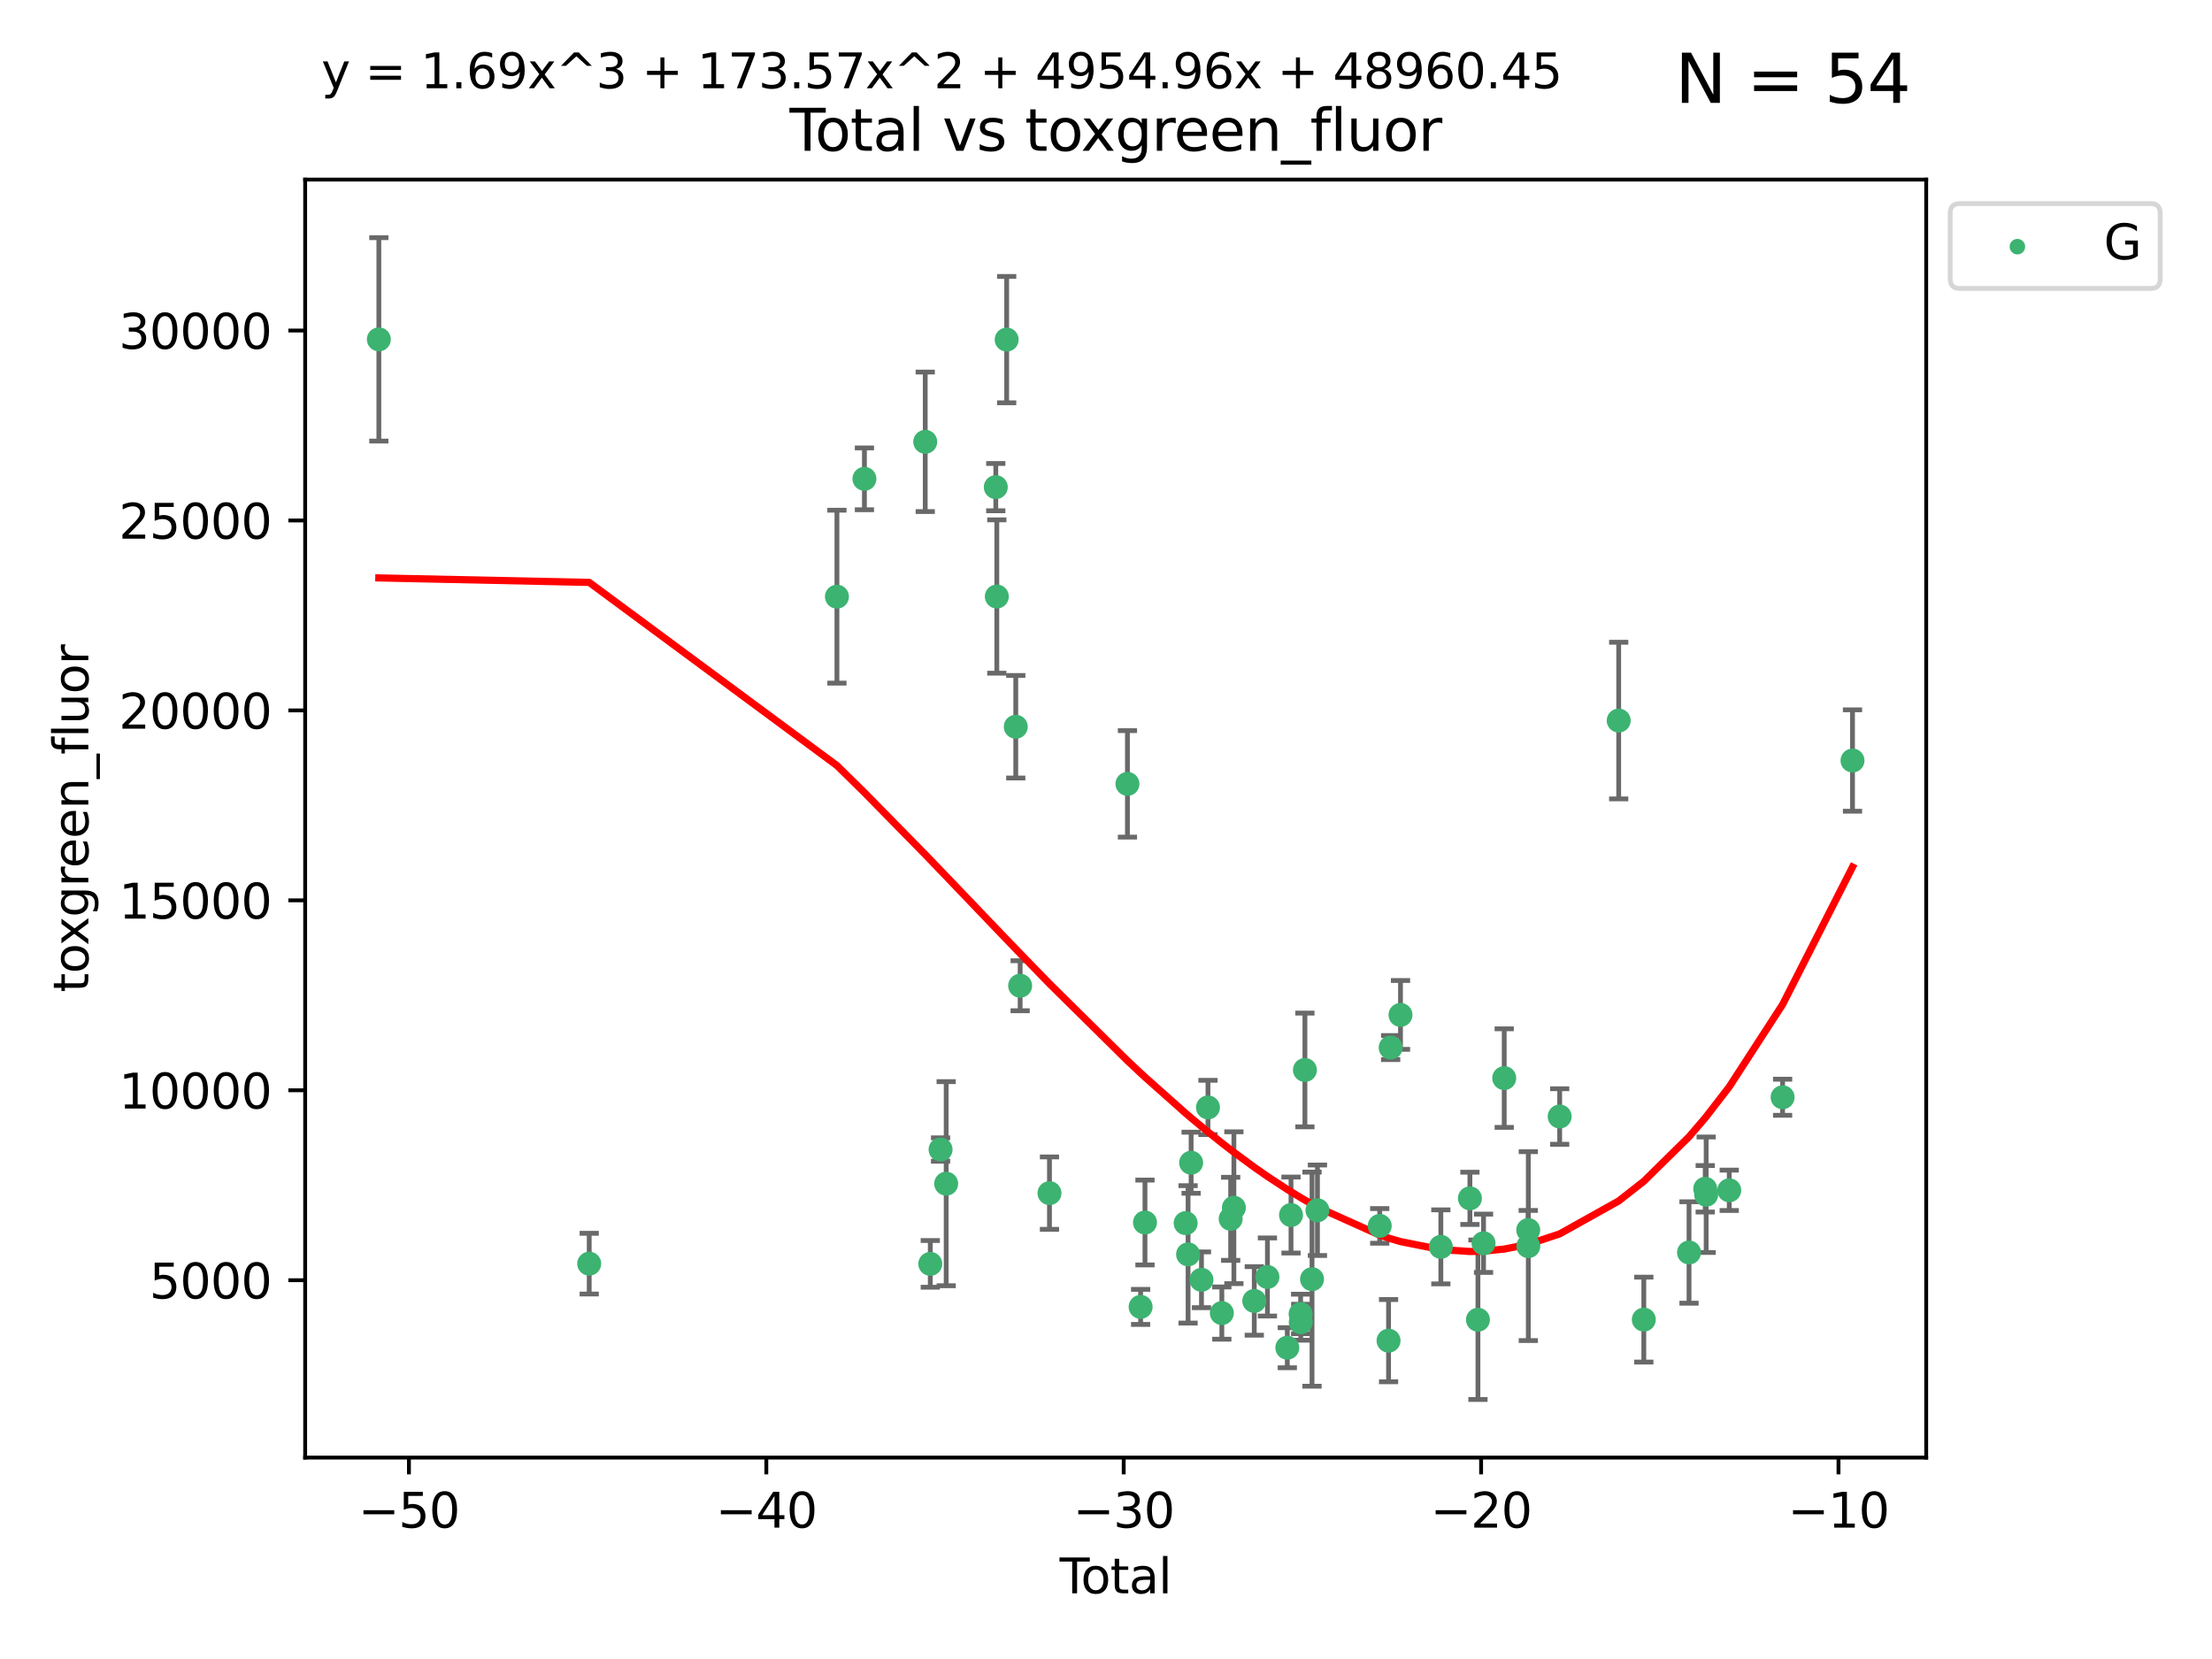 <?xml version="1.0" encoding="utf-8" standalone="no"?>
<!DOCTYPE svg PUBLIC "-//W3C//DTD SVG 1.1//EN"
  "http://www.w3.org/Graphics/SVG/1.1/DTD/svg11.dtd">
<svg xmlns:xlink="http://www.w3.org/1999/xlink" width="460.8pt" height="345.6pt" viewBox="0 0 460.8 345.6" xmlns="http://www.w3.org/2000/svg" version="1.1">
 <defs>
  <style type="text/css">*{stroke-linejoin: round; stroke-linecap: butt}</style>
 </defs>
 <g id="figure_1">
  <g id="patch_1">
   <path d="M 0 345.6 
L 460.8 345.6 
L 460.8 0 
L 0 0 
z
" style="fill: #ffffff"/>
  </g>
  <g id="axes_1">
   <g id="patch_2">
    <path d="M 63.571 303.64 
L 401.26 303.64 
L 401.26 37.411 
L 63.571 37.411 
z
" style="fill: #ffffff"/>
   </g>
   <g id="PathCollection_1">
    <defs>
     <path id="mc5af06b7d1" d="M 0 1.118 
C 0.297 1.118 0.581 1 0.791 0.791 
C 1 0.581 1.118 0.297 1.118 0 
C 1.118 -0.297 1 -0.581 0.791 -0.791 
C 0.581 -1 0.297 -1.118 0 -1.118 
C -0.297 -1.118 -0.581 -1 -0.791 -0.791 
C -1 -0.581 -1.118 -0.297 -1.118 0 
C -1.118 0.297 -1 0.581 -0.791 0.791 
C -0.581 1 -0.297 1.118 0 1.118 
z
" style="stroke: #3cb371"/>
    </defs>
    <g clip-path="url(#p783b22e481)">
     <use xlink:href="#mc5af06b7d1" x="78.921" y="70.697" style="fill: #3cb371; stroke: #3cb371"/>
     <use xlink:href="#mc5af06b7d1" x="122.745" y="263.244" style="fill: #3cb371; stroke: #3cb371"/>
     <use xlink:href="#mc5af06b7d1" x="174.347" y="124.296" style="fill: #3cb371; stroke: #3cb371"/>
     <use xlink:href="#mc5af06b7d1" x="180.076" y="99.749" style="fill: #3cb371; stroke: #3cb371"/>
     <use xlink:href="#mc5af06b7d1" x="192.744" y="92.039" style="fill: #3cb371; stroke: #3cb371"/>
     <use xlink:href="#mc5af06b7d1" x="193.795" y="263.288" style="fill: #3cb371; stroke: #3cb371"/>
     <use xlink:href="#mc5af06b7d1" x="195.937" y="239.466" style="fill: #3cb371; stroke: #3cb371"/>
     <use xlink:href="#mc5af06b7d1" x="197.107" y="246.582" style="fill: #3cb371; stroke: #3cb371"/>
     <use xlink:href="#mc5af06b7d1" x="207.44" y="101.477" style="fill: #3cb371; stroke: #3cb371"/>
     <use xlink:href="#mc5af06b7d1" x="207.655" y="124.265" style="fill: #3cb371; stroke: #3cb371"/>
     <use xlink:href="#mc5af06b7d1" x="209.708" y="70.746" style="fill: #3cb371; stroke: #3cb371"/>
     <use xlink:href="#mc5af06b7d1" x="211.603" y="151.397" style="fill: #3cb371; stroke: #3cb371"/>
     <use xlink:href="#mc5af06b7d1" x="212.514" y="205.347" style="fill: #3cb371; stroke: #3cb371"/>
     <use xlink:href="#mc5af06b7d1" x="218.625" y="248.554" style="fill: #3cb371; stroke: #3cb371"/>
     <use xlink:href="#mc5af06b7d1" x="234.867" y="163.297" style="fill: #3cb371; stroke: #3cb371"/>
     <use xlink:href="#mc5af06b7d1" x="237.612" y="272.248" style="fill: #3cb371; stroke: #3cb371"/>
     <use xlink:href="#mc5af06b7d1" x="238.521" y="254.672" style="fill: #3cb371; stroke: #3cb371"/>
     <use xlink:href="#mc5af06b7d1" x="246.995" y="254.801" style="fill: #3cb371; stroke: #3cb371"/>
     <use xlink:href="#mc5af06b7d1" x="247.498" y="261.306" style="fill: #3cb371; stroke: #3cb371"/>
     <use xlink:href="#mc5af06b7d1" x="248.132" y="242.216" style="fill: #3cb371; stroke: #3cb371"/>
     <use xlink:href="#mc5af06b7d1" x="250.289" y="266.605" style="fill: #3cb371; stroke: #3cb371"/>
     <use xlink:href="#mc5af06b7d1" x="251.643" y="230.701" style="fill: #3cb371; stroke: #3cb371"/>
     <use xlink:href="#mc5af06b7d1" x="254.53" y="273.537" style="fill: #3cb371; stroke: #3cb371"/>
     <use xlink:href="#mc5af06b7d1" x="256.372" y="253.906" style="fill: #3cb371; stroke: #3cb371"/>
     <use xlink:href="#mc5af06b7d1" x="257.041" y="251.593" style="fill: #3cb371; stroke: #3cb371"/>
     <use xlink:href="#mc5af06b7d1" x="261.288" y="271.005" style="fill: #3cb371; stroke: #3cb371"/>
     <use xlink:href="#mc5af06b7d1" x="264.028" y="266.018" style="fill: #3cb371; stroke: #3cb371"/>
     <use xlink:href="#mc5af06b7d1" x="268.172" y="280.752" style="fill: #3cb371; stroke: #3cb371"/>
     <use xlink:href="#mc5af06b7d1" x="268.941" y="253.111" style="fill: #3cb371; stroke: #3cb371"/>
     <use xlink:href="#mc5af06b7d1" x="270.942" y="273.724" style="fill: #3cb371; stroke: #3cb371"/>
     <use xlink:href="#mc5af06b7d1" x="270.973" y="275.443" style="fill: #3cb371; stroke: #3cb371"/>
     <use xlink:href="#mc5af06b7d1" x="271.837" y="222.895" style="fill: #3cb371; stroke: #3cb371"/>
     <use xlink:href="#mc5af06b7d1" x="273.319" y="266.474" style="fill: #3cb371; stroke: #3cb371"/>
     <use xlink:href="#mc5af06b7d1" x="274.449" y="252.122" style="fill: #3cb371; stroke: #3cb371"/>
     <use xlink:href="#mc5af06b7d1" x="287.421" y="255.377" style="fill: #3cb371; stroke: #3cb371"/>
     <use xlink:href="#mc5af06b7d1" x="289.262" y="279.285" style="fill: #3cb371; stroke: #3cb371"/>
     <use xlink:href="#mc5af06b7d1" x="289.699" y="218.227" style="fill: #3cb371; stroke: #3cb371"/>
     <use xlink:href="#mc5af06b7d1" x="291.75" y="211.426" style="fill: #3cb371; stroke: #3cb371"/>
     <use xlink:href="#mc5af06b7d1" x="300.153" y="259.745" style="fill: #3cb371; stroke: #3cb371"/>
     <use xlink:href="#mc5af06b7d1" x="306.209" y="249.634" style="fill: #3cb371; stroke: #3cb371"/>
     <use xlink:href="#mc5af06b7d1" x="307.883" y="274.926" style="fill: #3cb371; stroke: #3cb371"/>
     <use xlink:href="#mc5af06b7d1" x="309.049" y="258.998" style="fill: #3cb371; stroke: #3cb371"/>
     <use xlink:href="#mc5af06b7d1" x="313.358" y="224.588" style="fill: #3cb371; stroke: #3cb371"/>
     <use xlink:href="#mc5af06b7d1" x="318.359" y="256.243" style="fill: #3cb371; stroke: #3cb371"/>
     <use xlink:href="#mc5af06b7d1" x="318.374" y="259.592" style="fill: #3cb371; stroke: #3cb371"/>
     <use xlink:href="#mc5af06b7d1" x="324.91" y="232.59" style="fill: #3cb371; stroke: #3cb371"/>
     <use xlink:href="#mc5af06b7d1" x="337.204" y="150.105" style="fill: #3cb371; stroke: #3cb371"/>
     <use xlink:href="#mc5af06b7d1" x="342.437" y="274.898" style="fill: #3cb371; stroke: #3cb371"/>
     <use xlink:href="#mc5af06b7d1" x="351.854" y="260.916" style="fill: #3cb371; stroke: #3cb371"/>
     <use xlink:href="#mc5af06b7d1" x="355.23" y="247.646" style="fill: #3cb371; stroke: #3cb371"/>
     <use xlink:href="#mc5af06b7d1" x="355.424" y="248.886" style="fill: #3cb371; stroke: #3cb371"/>
     <use xlink:href="#mc5af06b7d1" x="360.232" y="247.962" style="fill: #3cb371; stroke: #3cb371"/>
     <use xlink:href="#mc5af06b7d1" x="371.349" y="228.579" style="fill: #3cb371; stroke: #3cb371"/>
     <use xlink:href="#mc5af06b7d1" x="385.911" y="158.432" style="fill: #3cb371; stroke: #3cb371"/>
    </g>
   </g>
   <g id="matplotlib.axis_1">
    <g id="xtick_1">
     <g id="line2d_1">
      <defs>
       <path id="me24d95b82b" d="M 0 0 
L 0 3.5 
" style="stroke: #000000; stroke-width: 0.8"/>
      </defs>
      <g>
       <use xlink:href="#me24d95b82b" x="85.187" y="303.64" style="stroke: #000000; stroke-width: 0.8"/>
      </g>
     </g>
     <g id="text_1">
      <!-- −50 -->
      <g transform="translate(74.634 318.238)scale(0.1 -0.1)">
       <defs>
        <path id="DejaVuSans-2212" d="M 678 2272 
L 4684 2272 
L 4684 1741 
L 678 1741 
L 678 2272 
z
" transform="scale(0.016)"/>
        <path id="DejaVuSans-35" d="M 691 4666 
L 3169 4666 
L 3169 4134 
L 1269 4134 
L 1269 2991 
Q 1406 3038 1543 3061 
Q 1681 3084 1819 3084 
Q 2600 3084 3056 2656 
Q 3513 2228 3513 1497 
Q 3513 744 3044 326 
Q 2575 -91 1722 -91 
Q 1428 -91 1123 -41 
Q 819 9 494 109 
L 494 744 
Q 775 591 1075 516 
Q 1375 441 1709 441 
Q 2250 441 2565 725 
Q 2881 1009 2881 1497 
Q 2881 1984 2565 2268 
Q 2250 2553 1709 2553 
Q 1456 2553 1204 2497 
Q 953 2441 691 2322 
L 691 4666 
z
" transform="scale(0.016)"/>
        <path id="DejaVuSans-30" d="M 2034 4250 
Q 1547 4250 1301 3770 
Q 1056 3291 1056 2328 
Q 1056 1369 1301 889 
Q 1547 409 2034 409 
Q 2525 409 2770 889 
Q 3016 1369 3016 2328 
Q 3016 3291 2770 3770 
Q 2525 4250 2034 4250 
z
M 2034 4750 
Q 2819 4750 3233 4129 
Q 3647 3509 3647 2328 
Q 3647 1150 3233 529 
Q 2819 -91 2034 -91 
Q 1250 -91 836 529 
Q 422 1150 422 2328 
Q 422 3509 836 4129 
Q 1250 4750 2034 4750 
z
" transform="scale(0.016)"/>
       </defs>
       <use xlink:href="#DejaVuSans-2212"/>
       <use xlink:href="#DejaVuSans-35" x="83.789"/>
       <use xlink:href="#DejaVuSans-30" x="147.412"/>
      </g>
     </g>
    </g>
    <g id="xtick_2">
     <g id="line2d_2">
      <g>
       <use xlink:href="#me24d95b82b" x="159.638" y="303.64" style="stroke: #000000; stroke-width: 0.8"/>
      </g>
     </g>
     <g id="text_2">
      <!-- −40 -->
      <g transform="translate(149.086 318.238)scale(0.1 -0.1)">
       <defs>
        <path id="DejaVuSans-34" d="M 2419 4116 
L 825 1625 
L 2419 1625 
L 2419 4116 
z
M 2253 4666 
L 3047 4666 
L 3047 1625 
L 3713 1625 
L 3713 1100 
L 3047 1100 
L 3047 0 
L 2419 0 
L 2419 1100 
L 313 1100 
L 313 1709 
L 2253 4666 
z
" transform="scale(0.016)"/>
       </defs>
       <use xlink:href="#DejaVuSans-2212"/>
       <use xlink:href="#DejaVuSans-34" x="83.789"/>
       <use xlink:href="#DejaVuSans-30" x="147.412"/>
      </g>
     </g>
    </g>
    <g id="xtick_3">
     <g id="line2d_3">
      <g>
       <use xlink:href="#me24d95b82b" x="234.089" y="303.64" style="stroke: #000000; stroke-width: 0.8"/>
      </g>
     </g>
     <g id="text_3">
      <!-- −30 -->
      <g transform="translate(223.537 318.238)scale(0.1 -0.1)">
       <defs>
        <path id="DejaVuSans-33" d="M 2597 2516 
Q 3050 2419 3304 2112 
Q 3559 1806 3559 1356 
Q 3559 666 3084 287 
Q 2609 -91 1734 -91 
Q 1441 -91 1130 -33 
Q 819 25 488 141 
L 488 750 
Q 750 597 1062 519 
Q 1375 441 1716 441 
Q 2309 441 2620 675 
Q 2931 909 2931 1356 
Q 2931 1769 2642 2001 
Q 2353 2234 1838 2234 
L 1294 2234 
L 1294 2753 
L 1863 2753 
Q 2328 2753 2575 2939 
Q 2822 3125 2822 3475 
Q 2822 3834 2567 4026 
Q 2313 4219 1838 4219 
Q 1578 4219 1281 4162 
Q 984 4106 628 3988 
L 628 4550 
Q 988 4650 1302 4700 
Q 1616 4750 1894 4750 
Q 2613 4750 3031 4423 
Q 3450 4097 3450 3541 
Q 3450 3153 3228 2886 
Q 3006 2619 2597 2516 
z
" transform="scale(0.016)"/>
       </defs>
       <use xlink:href="#DejaVuSans-2212"/>
       <use xlink:href="#DejaVuSans-33" x="83.789"/>
       <use xlink:href="#DejaVuSans-30" x="147.412"/>
      </g>
     </g>
    </g>
    <g id="xtick_4">
     <g id="line2d_4">
      <g>
       <use xlink:href="#me24d95b82b" x="308.541" y="303.64" style="stroke: #000000; stroke-width: 0.8"/>
      </g>
     </g>
     <g id="text_4">
      <!-- −20 -->
      <g transform="translate(297.988 318.238)scale(0.1 -0.1)">
       <defs>
        <path id="DejaVuSans-32" d="M 1228 531 
L 3431 531 
L 3431 0 
L 469 0 
L 469 531 
Q 828 903 1448 1529 
Q 2069 2156 2228 2338 
Q 2531 2678 2651 2914 
Q 2772 3150 2772 3378 
Q 2772 3750 2511 3984 
Q 2250 4219 1831 4219 
Q 1534 4219 1204 4116 
Q 875 4013 500 3803 
L 500 4441 
Q 881 4594 1212 4672 
Q 1544 4750 1819 4750 
Q 2544 4750 2975 4387 
Q 3406 4025 3406 3419 
Q 3406 3131 3298 2873 
Q 3191 2616 2906 2266 
Q 2828 2175 2409 1742 
Q 1991 1309 1228 531 
z
" transform="scale(0.016)"/>
       </defs>
       <use xlink:href="#DejaVuSans-2212"/>
       <use xlink:href="#DejaVuSans-32" x="83.789"/>
       <use xlink:href="#DejaVuSans-30" x="147.412"/>
      </g>
     </g>
    </g>
    <g id="xtick_5">
     <g id="line2d_5">
      <g>
       <use xlink:href="#me24d95b82b" x="382.992" y="303.64" style="stroke: #000000; stroke-width: 0.8"/>
      </g>
     </g>
     <g id="text_5">
      <!-- −10 -->
      <g transform="translate(372.44 318.238)scale(0.1 -0.1)">
       <defs>
        <path id="DejaVuSans-31" d="M 794 531 
L 1825 531 
L 1825 4091 
L 703 3866 
L 703 4441 
L 1819 4666 
L 2450 4666 
L 2450 531 
L 3481 531 
L 3481 0 
L 794 0 
L 794 531 
z
" transform="scale(0.016)"/>
       </defs>
       <use xlink:href="#DejaVuSans-2212"/>
       <use xlink:href="#DejaVuSans-31" x="83.789"/>
       <use xlink:href="#DejaVuSans-30" x="147.412"/>
      </g>
     </g>
    </g>
    <g id="text_6">
     <!-- Total -->
     <g transform="translate(220.739 331.917)scale(0.1 -0.1)">
      <defs>
       <path id="DejaVuSans-54" d="M -19 4666 
L 3928 4666 
L 3928 4134 
L 2272 4134 
L 2272 0 
L 1638 0 
L 1638 4134 
L -19 4134 
L -19 4666 
z
" transform="scale(0.016)"/>
       <path id="DejaVuSans-6f" d="M 1959 3097 
Q 1497 3097 1228 2736 
Q 959 2375 959 1747 
Q 959 1119 1226 758 
Q 1494 397 1959 397 
Q 2419 397 2687 759 
Q 2956 1122 2956 1747 
Q 2956 2369 2687 2733 
Q 2419 3097 1959 3097 
z
M 1959 3584 
Q 2709 3584 3137 3096 
Q 3566 2609 3566 1747 
Q 3566 888 3137 398 
Q 2709 -91 1959 -91 
Q 1206 -91 779 398 
Q 353 888 353 1747 
Q 353 2609 779 3096 
Q 1206 3584 1959 3584 
z
" transform="scale(0.016)"/>
       <path id="DejaVuSans-74" d="M 1172 4494 
L 1172 3500 
L 2356 3500 
L 2356 3053 
L 1172 3053 
L 1172 1153 
Q 1172 725 1289 603 
Q 1406 481 1766 481 
L 2356 481 
L 2356 0 
L 1766 0 
Q 1100 0 847 248 
Q 594 497 594 1153 
L 594 3053 
L 172 3053 
L 172 3500 
L 594 3500 
L 594 4494 
L 1172 4494 
z
" transform="scale(0.016)"/>
       <path id="DejaVuSans-61" d="M 2194 1759 
Q 1497 1759 1228 1600 
Q 959 1441 959 1056 
Q 959 750 1161 570 
Q 1363 391 1709 391 
Q 2188 391 2477 730 
Q 2766 1069 2766 1631 
L 2766 1759 
L 2194 1759 
z
M 3341 1997 
L 3341 0 
L 2766 0 
L 2766 531 
Q 2569 213 2275 61 
Q 1981 -91 1556 -91 
Q 1019 -91 701 211 
Q 384 513 384 1019 
Q 384 1609 779 1909 
Q 1175 2209 1959 2209 
L 2766 2209 
L 2766 2266 
Q 2766 2663 2505 2880 
Q 2244 3097 1772 3097 
Q 1472 3097 1187 3025 
Q 903 2953 641 2809 
L 641 3341 
Q 956 3463 1253 3523 
Q 1550 3584 1831 3584 
Q 2591 3584 2966 3190 
Q 3341 2797 3341 1997 
z
" transform="scale(0.016)"/>
       <path id="DejaVuSans-6c" d="M 603 4863 
L 1178 4863 
L 1178 0 
L 603 0 
L 603 4863 
z
" transform="scale(0.016)"/>
      </defs>
      <use xlink:href="#DejaVuSans-54"/>
      <use xlink:href="#DejaVuSans-6f" x="44.084"/>
      <use xlink:href="#DejaVuSans-74" x="105.266"/>
      <use xlink:href="#DejaVuSans-61" x="144.475"/>
      <use xlink:href="#DejaVuSans-6c" x="205.754"/>
     </g>
    </g>
   </g>
   <g id="matplotlib.axis_2">
    <g id="ytick_1">
     <g id="line2d_6">
      <defs>
       <path id="m59126a641e" d="M 0 0 
L -3.5 0 
" style="stroke: #000000; stroke-width: 0.8"/>
      </defs>
      <g>
       <use xlink:href="#m59126a641e" x="63.571" y="266.693" style="stroke: #000000; stroke-width: 0.8"/>
      </g>
     </g>
     <g id="text_7">
      <!-- 5000 -->
      <g transform="translate(31.121 270.492)scale(0.1 -0.1)">
       <use xlink:href="#DejaVuSans-35"/>
       <use xlink:href="#DejaVuSans-30" x="63.623"/>
       <use xlink:href="#DejaVuSans-30" x="127.246"/>
       <use xlink:href="#DejaVuSans-30" x="190.869"/>
      </g>
     </g>
    </g>
    <g id="ytick_2">
     <g id="line2d_7">
      <g>
       <use xlink:href="#m59126a641e" x="63.571" y="227.125" style="stroke: #000000; stroke-width: 0.8"/>
      </g>
     </g>
     <g id="text_8">
      <!-- 10000 -->
      <g transform="translate(24.759 230.924)scale(0.1 -0.1)">
       <use xlink:href="#DejaVuSans-31"/>
       <use xlink:href="#DejaVuSans-30" x="63.623"/>
       <use xlink:href="#DejaVuSans-30" x="127.246"/>
       <use xlink:href="#DejaVuSans-30" x="190.869"/>
       <use xlink:href="#DejaVuSans-30" x="254.492"/>
      </g>
     </g>
    </g>
    <g id="ytick_3">
     <g id="line2d_8">
      <g>
       <use xlink:href="#m59126a641e" x="63.571" y="187.557" style="stroke: #000000; stroke-width: 0.8"/>
      </g>
     </g>
     <g id="text_9">
      <!-- 15000 -->
      <g transform="translate(24.759 191.356)scale(0.1 -0.1)">
       <use xlink:href="#DejaVuSans-31"/>
       <use xlink:href="#DejaVuSans-35" x="63.623"/>
       <use xlink:href="#DejaVuSans-30" x="127.246"/>
       <use xlink:href="#DejaVuSans-30" x="190.869"/>
       <use xlink:href="#DejaVuSans-30" x="254.492"/>
      </g>
     </g>
    </g>
    <g id="ytick_4">
     <g id="line2d_9">
      <g>
       <use xlink:href="#m59126a641e" x="63.571" y="147.989" style="stroke: #000000; stroke-width: 0.8"/>
      </g>
     </g>
     <g id="text_10">
      <!-- 20000 -->
      <g transform="translate(24.759 151.788)scale(0.1 -0.1)">
       <use xlink:href="#DejaVuSans-32"/>
       <use xlink:href="#DejaVuSans-30" x="63.623"/>
       <use xlink:href="#DejaVuSans-30" x="127.246"/>
       <use xlink:href="#DejaVuSans-30" x="190.869"/>
       <use xlink:href="#DejaVuSans-30" x="254.492"/>
      </g>
     </g>
    </g>
    <g id="ytick_5">
     <g id="line2d_10">
      <g>
       <use xlink:href="#m59126a641e" x="63.571" y="108.421" style="stroke: #000000; stroke-width: 0.8"/>
      </g>
     </g>
     <g id="text_11">
      <!-- 25000 -->
      <g transform="translate(24.759 112.22)scale(0.1 -0.1)">
       <use xlink:href="#DejaVuSans-32"/>
       <use xlink:href="#DejaVuSans-35" x="63.623"/>
       <use xlink:href="#DejaVuSans-30" x="127.246"/>
       <use xlink:href="#DejaVuSans-30" x="190.869"/>
       <use xlink:href="#DejaVuSans-30" x="254.492"/>
      </g>
     </g>
    </g>
    <g id="ytick_6">
     <g id="line2d_11">
      <g>
       <use xlink:href="#m59126a641e" x="63.571" y="68.853" style="stroke: #000000; stroke-width: 0.8"/>
      </g>
     </g>
     <g id="text_12">
      <!-- 30000 -->
      <g transform="translate(24.759 72.652)scale(0.1 -0.1)">
       <use xlink:href="#DejaVuSans-33"/>
       <use xlink:href="#DejaVuSans-30" x="63.623"/>
       <use xlink:href="#DejaVuSans-30" x="127.246"/>
       <use xlink:href="#DejaVuSans-30" x="190.869"/>
       <use xlink:href="#DejaVuSans-30" x="254.492"/>
      </g>
     </g>
    </g>
    <g id="text_13">
     <!-- toxgreen_fluor -->
     <g transform="translate(18.401 206.72)rotate(-90)scale(0.1 -0.1)">
      <defs>
       <path id="DejaVuSans-78" d="M 3513 3500 
L 2247 1797 
L 3578 0 
L 2900 0 
L 1881 1375 
L 863 0 
L 184 0 
L 1544 1831 
L 300 3500 
L 978 3500 
L 1906 2253 
L 2834 3500 
L 3513 3500 
z
" transform="scale(0.016)"/>
       <path id="DejaVuSans-67" d="M 2906 1791 
Q 2906 2416 2648 2759 
Q 2391 3103 1925 3103 
Q 1463 3103 1205 2759 
Q 947 2416 947 1791 
Q 947 1169 1205 825 
Q 1463 481 1925 481 
Q 2391 481 2648 825 
Q 2906 1169 2906 1791 
z
M 3481 434 
Q 3481 -459 3084 -895 
Q 2688 -1331 1869 -1331 
Q 1566 -1331 1297 -1286 
Q 1028 -1241 775 -1147 
L 775 -588 
Q 1028 -725 1275 -790 
Q 1522 -856 1778 -856 
Q 2344 -856 2625 -561 
Q 2906 -266 2906 331 
L 2906 616 
Q 2728 306 2450 153 
Q 2172 0 1784 0 
Q 1141 0 747 490 
Q 353 981 353 1791 
Q 353 2603 747 3093 
Q 1141 3584 1784 3584 
Q 2172 3584 2450 3431 
Q 2728 3278 2906 2969 
L 2906 3500 
L 3481 3500 
L 3481 434 
z
" transform="scale(0.016)"/>
       <path id="DejaVuSans-72" d="M 2631 2963 
Q 2534 3019 2420 3045 
Q 2306 3072 2169 3072 
Q 1681 3072 1420 2755 
Q 1159 2438 1159 1844 
L 1159 0 
L 581 0 
L 581 3500 
L 1159 3500 
L 1159 2956 
Q 1341 3275 1631 3429 
Q 1922 3584 2338 3584 
Q 2397 3584 2469 3576 
Q 2541 3569 2628 3553 
L 2631 2963 
z
" transform="scale(0.016)"/>
       <path id="DejaVuSans-65" d="M 3597 1894 
L 3597 1613 
L 953 1613 
Q 991 1019 1311 708 
Q 1631 397 2203 397 
Q 2534 397 2845 478 
Q 3156 559 3463 722 
L 3463 178 
Q 3153 47 2828 -22 
Q 2503 -91 2169 -91 
Q 1331 -91 842 396 
Q 353 884 353 1716 
Q 353 2575 817 3079 
Q 1281 3584 2069 3584 
Q 2775 3584 3186 3129 
Q 3597 2675 3597 1894 
z
M 3022 2063 
Q 3016 2534 2758 2815 
Q 2500 3097 2075 3097 
Q 1594 3097 1305 2825 
Q 1016 2553 972 2059 
L 3022 2063 
z
" transform="scale(0.016)"/>
       <path id="DejaVuSans-6e" d="M 3513 2113 
L 3513 0 
L 2938 0 
L 2938 2094 
Q 2938 2591 2744 2837 
Q 2550 3084 2163 3084 
Q 1697 3084 1428 2787 
Q 1159 2491 1159 1978 
L 1159 0 
L 581 0 
L 581 3500 
L 1159 3500 
L 1159 2956 
Q 1366 3272 1645 3428 
Q 1925 3584 2291 3584 
Q 2894 3584 3203 3211 
Q 3513 2838 3513 2113 
z
" transform="scale(0.016)"/>
       <path id="DejaVuSans-5f" d="M 3263 -1063 
L 3263 -1509 
L -63 -1509 
L -63 -1063 
L 3263 -1063 
z
" transform="scale(0.016)"/>
       <path id="DejaVuSans-66" d="M 2375 4863 
L 2375 4384 
L 1825 4384 
Q 1516 4384 1395 4259 
Q 1275 4134 1275 3809 
L 1275 3500 
L 2222 3500 
L 2222 3053 
L 1275 3053 
L 1275 0 
L 697 0 
L 697 3053 
L 147 3053 
L 147 3500 
L 697 3500 
L 697 3744 
Q 697 4328 969 4595 
Q 1241 4863 1831 4863 
L 2375 4863 
z
" transform="scale(0.016)"/>
       <path id="DejaVuSans-75" d="M 544 1381 
L 544 3500 
L 1119 3500 
L 1119 1403 
Q 1119 906 1312 657 
Q 1506 409 1894 409 
Q 2359 409 2629 706 
Q 2900 1003 2900 1516 
L 2900 3500 
L 3475 3500 
L 3475 0 
L 2900 0 
L 2900 538 
Q 2691 219 2414 64 
Q 2138 -91 1772 -91 
Q 1169 -91 856 284 
Q 544 659 544 1381 
z
M 1991 3584 
L 1991 3584 
z
" transform="scale(0.016)"/>
      </defs>
      <use xlink:href="#DejaVuSans-74"/>
      <use xlink:href="#DejaVuSans-6f" x="39.209"/>
      <use xlink:href="#DejaVuSans-78" x="97.266"/>
      <use xlink:href="#DejaVuSans-67" x="156.445"/>
      <use xlink:href="#DejaVuSans-72" x="219.922"/>
      <use xlink:href="#DejaVuSans-65" x="258.785"/>
      <use xlink:href="#DejaVuSans-65" x="320.309"/>
      <use xlink:href="#DejaVuSans-6e" x="381.832"/>
      <use xlink:href="#DejaVuSans-5f" x="445.211"/>
      <use xlink:href="#DejaVuSans-66" x="495.211"/>
      <use xlink:href="#DejaVuSans-6c" x="530.416"/>
      <use xlink:href="#DejaVuSans-75" x="558.199"/>
      <use xlink:href="#DejaVuSans-6f" x="621.578"/>
      <use xlink:href="#DejaVuSans-72" x="682.76"/>
     </g>
    </g>
   </g>
   <g id="LineCollection_1">
    <path d="M 78.921 91.882 
L 78.921 49.513 
" clip-path="url(#p783b22e481)" style="fill: none; stroke: #696969"/>
    <path d="M 122.745 269.569 
L 122.745 256.919 
" clip-path="url(#p783b22e481)" style="fill: none; stroke: #696969"/>
    <path d="M 174.347 142.309 
L 174.347 106.282 
" clip-path="url(#p783b22e481)" style="fill: none; stroke: #696969"/>
    <path d="M 180.076 106.185 
L 180.076 93.313 
" clip-path="url(#p783b22e481)" style="fill: none; stroke: #696969"/>
    <path d="M 192.744 106.568 
L 192.744 77.509 
" clip-path="url(#p783b22e481)" style="fill: none; stroke: #696969"/>
    <path d="M 193.795 268.154 
L 193.795 258.423 
" clip-path="url(#p783b22e481)" style="fill: none; stroke: #696969"/>
    <path d="M 195.937 241.903 
L 195.937 237.028 
" clip-path="url(#p783b22e481)" style="fill: none; stroke: #696969"/>
    <path d="M 197.107 267.841 
L 197.107 225.323 
" clip-path="url(#p783b22e481)" style="fill: none; stroke: #696969"/>
    <path d="M 207.44 106.404 
L 207.44 96.549 
" clip-path="url(#p783b22e481)" style="fill: none; stroke: #696969"/>
    <path d="M 207.655 140.234 
L 207.655 108.295 
" clip-path="url(#p783b22e481)" style="fill: none; stroke: #696969"/>
    <path d="M 209.708 83.907 
L 209.708 57.586 
" clip-path="url(#p783b22e481)" style="fill: none; stroke: #696969"/>
    <path d="M 211.603 162.075 
L 211.603 140.718 
" clip-path="url(#p783b22e481)" style="fill: none; stroke: #696969"/>
    <path d="M 212.514 210.557 
L 212.514 200.138 
" clip-path="url(#p783b22e481)" style="fill: none; stroke: #696969"/>
    <path d="M 218.625 256.094 
L 218.625 241.014 
" clip-path="url(#p783b22e481)" style="fill: none; stroke: #696969"/>
    <path d="M 234.867 174.387 
L 234.867 152.207 
" clip-path="url(#p783b22e481)" style="fill: none; stroke: #696969"/>
    <path d="M 237.612 275.902 
L 237.612 268.594 
" clip-path="url(#p783b22e481)" style="fill: none; stroke: #696969"/>
    <path d="M 238.521 263.511 
L 238.521 245.832 
" clip-path="url(#p783b22e481)" style="fill: none; stroke: #696969"/>
    <path d="M 246.995 255.473 
L 246.995 254.128 
" clip-path="url(#p783b22e481)" style="fill: none; stroke: #696969"/>
    <path d="M 247.498 275.619 
L 247.498 246.993 
" clip-path="url(#p783b22e481)" style="fill: none; stroke: #696969"/>
    <path d="M 248.132 248.578 
L 248.132 235.854 
" clip-path="url(#p783b22e481)" style="fill: none; stroke: #696969"/>
    <path d="M 250.289 272.414 
L 250.289 260.795 
" clip-path="url(#p783b22e481)" style="fill: none; stroke: #696969"/>
    <path d="M 251.643 236.35 
L 251.643 225.052 
" clip-path="url(#p783b22e481)" style="fill: none; stroke: #696969"/>
    <path d="M 254.53 278.977 
L 254.53 268.098 
" clip-path="url(#p783b22e481)" style="fill: none; stroke: #696969"/>
    <path d="M 256.372 262.559 
L 256.372 245.252 
" clip-path="url(#p783b22e481)" style="fill: none; stroke: #696969"/>
    <path d="M 257.041 267.408 
L 257.041 235.778 
" clip-path="url(#p783b22e481)" style="fill: none; stroke: #696969"/>
    <path d="M 261.288 278.145 
L 261.288 263.865 
" clip-path="url(#p783b22e481)" style="fill: none; stroke: #696969"/>
    <path d="M 264.028 274.149 
L 264.028 257.888 
" clip-path="url(#p783b22e481)" style="fill: none; stroke: #696969"/>
    <path d="M 268.172 284.926 
L 268.172 276.579 
" clip-path="url(#p783b22e481)" style="fill: none; stroke: #696969"/>
    <path d="M 268.941 261.024 
L 268.941 245.199 
" clip-path="url(#p783b22e481)" style="fill: none; stroke: #696969"/>
    <path d="M 270.942 277.841 
L 270.942 269.608 
" clip-path="url(#p783b22e481)" style="fill: none; stroke: #696969"/>
    <path d="M 270.973 279.191 
L 270.973 271.695 
" clip-path="url(#p783b22e481)" style="fill: none; stroke: #696969"/>
    <path d="M 271.837 234.745 
L 271.837 211.045 
" clip-path="url(#p783b22e481)" style="fill: none; stroke: #696969"/>
    <path d="M 273.319 288.774 
L 273.319 244.174 
" clip-path="url(#p783b22e481)" style="fill: none; stroke: #696969"/>
    <path d="M 274.449 261.548 
L 274.449 242.697 
" clip-path="url(#p783b22e481)" style="fill: none; stroke: #696969"/>
    <path d="M 287.421 258.984 
L 287.421 251.77 
" clip-path="url(#p783b22e481)" style="fill: none; stroke: #696969"/>
    <path d="M 289.262 287.854 
L 289.262 270.717 
" clip-path="url(#p783b22e481)" style="fill: none; stroke: #696969"/>
    <path d="M 289.699 220.73 
L 289.699 215.723 
" clip-path="url(#p783b22e481)" style="fill: none; stroke: #696969"/>
    <path d="M 291.75 218.596 
L 291.75 204.256 
" clip-path="url(#p783b22e481)" style="fill: none; stroke: #696969"/>
    <path d="M 300.153 267.457 
L 300.153 252.032 
" clip-path="url(#p783b22e481)" style="fill: none; stroke: #696969"/>
    <path d="M 306.209 255.075 
L 306.209 244.193 
" clip-path="url(#p783b22e481)" style="fill: none; stroke: #696969"/>
    <path d="M 307.883 291.539 
L 307.883 258.313 
" clip-path="url(#p783b22e481)" style="fill: none; stroke: #696969"/>
    <path d="M 309.049 265.074 
L 309.049 252.922 
" clip-path="url(#p783b22e481)" style="fill: none; stroke: #696969"/>
    <path d="M 313.358 234.857 
L 313.358 214.32 
" clip-path="url(#p783b22e481)" style="fill: none; stroke: #696969"/>
    <path d="M 318.359 260.333 
L 318.359 252.153 
" clip-path="url(#p783b22e481)" style="fill: none; stroke: #696969"/>
    <path d="M 318.374 279.266 
L 318.374 239.918 
" clip-path="url(#p783b22e481)" style="fill: none; stroke: #696969"/>
    <path d="M 324.91 238.376 
L 324.91 226.803 
" clip-path="url(#p783b22e481)" style="fill: none; stroke: #696969"/>
    <path d="M 337.204 166.419 
L 337.204 133.792 
" clip-path="url(#p783b22e481)" style="fill: none; stroke: #696969"/>
    <path d="M 342.437 283.742 
L 342.437 266.054 
" clip-path="url(#p783b22e481)" style="fill: none; stroke: #696969"/>
    <path d="M 351.854 271.48 
L 351.854 250.353 
" clip-path="url(#p783b22e481)" style="fill: none; stroke: #696969"/>
    <path d="M 355.23 252.489 
L 355.23 242.802 
" clip-path="url(#p783b22e481)" style="fill: none; stroke: #696969"/>
    <path d="M 355.424 260.915 
L 355.424 236.858 
" clip-path="url(#p783b22e481)" style="fill: none; stroke: #696969"/>
    <path d="M 360.232 252.169 
L 360.232 243.756 
" clip-path="url(#p783b22e481)" style="fill: none; stroke: #696969"/>
    <path d="M 371.349 232.339 
L 371.349 224.819 
" clip-path="url(#p783b22e481)" style="fill: none; stroke: #696969"/>
    <path d="M 385.911 168.993 
L 385.911 147.871 
" clip-path="url(#p783b22e481)" style="fill: none; stroke: #696969"/>
   </g>
   <g id="line2d_12">
    <defs>
     <path id="m276444124b" d="M 2 0 
L -2 -0 
" style="stroke: #696969"/>
    </defs>
    <g clip-path="url(#p783b22e481)">
     <use xlink:href="#m276444124b" x="78.921" y="91.882" style="fill: #696969; stroke: #696969"/>
     <use xlink:href="#m276444124b" x="122.745" y="269.569" style="fill: #696969; stroke: #696969"/>
     <use xlink:href="#m276444124b" x="174.347" y="142.309" style="fill: #696969; stroke: #696969"/>
     <use xlink:href="#m276444124b" x="180.076" y="106.185" style="fill: #696969; stroke: #696969"/>
     <use xlink:href="#m276444124b" x="192.744" y="106.568" style="fill: #696969; stroke: #696969"/>
     <use xlink:href="#m276444124b" x="193.795" y="268.154" style="fill: #696969; stroke: #696969"/>
     <use xlink:href="#m276444124b" x="195.937" y="241.903" style="fill: #696969; stroke: #696969"/>
     <use xlink:href="#m276444124b" x="197.107" y="267.841" style="fill: #696969; stroke: #696969"/>
     <use xlink:href="#m276444124b" x="207.44" y="106.404" style="fill: #696969; stroke: #696969"/>
     <use xlink:href="#m276444124b" x="207.655" y="140.234" style="fill: #696969; stroke: #696969"/>
     <use xlink:href="#m276444124b" x="209.708" y="83.907" style="fill: #696969; stroke: #696969"/>
     <use xlink:href="#m276444124b" x="211.603" y="162.075" style="fill: #696969; stroke: #696969"/>
     <use xlink:href="#m276444124b" x="212.514" y="210.557" style="fill: #696969; stroke: #696969"/>
     <use xlink:href="#m276444124b" x="218.625" y="256.094" style="fill: #696969; stroke: #696969"/>
     <use xlink:href="#m276444124b" x="234.867" y="174.387" style="fill: #696969; stroke: #696969"/>
     <use xlink:href="#m276444124b" x="237.612" y="275.902" style="fill: #696969; stroke: #696969"/>
     <use xlink:href="#m276444124b" x="238.521" y="263.511" style="fill: #696969; stroke: #696969"/>
     <use xlink:href="#m276444124b" x="246.995" y="255.473" style="fill: #696969; stroke: #696969"/>
     <use xlink:href="#m276444124b" x="247.498" y="275.619" style="fill: #696969; stroke: #696969"/>
     <use xlink:href="#m276444124b" x="248.132" y="248.578" style="fill: #696969; stroke: #696969"/>
     <use xlink:href="#m276444124b" x="250.289" y="272.414" style="fill: #696969; stroke: #696969"/>
     <use xlink:href="#m276444124b" x="251.643" y="236.35" style="fill: #696969; stroke: #696969"/>
     <use xlink:href="#m276444124b" x="254.53" y="278.977" style="fill: #696969; stroke: #696969"/>
     <use xlink:href="#m276444124b" x="256.372" y="262.559" style="fill: #696969; stroke: #696969"/>
     <use xlink:href="#m276444124b" x="257.041" y="267.408" style="fill: #696969; stroke: #696969"/>
     <use xlink:href="#m276444124b" x="261.288" y="278.145" style="fill: #696969; stroke: #696969"/>
     <use xlink:href="#m276444124b" x="264.028" y="274.149" style="fill: #696969; stroke: #696969"/>
     <use xlink:href="#m276444124b" x="268.172" y="284.926" style="fill: #696969; stroke: #696969"/>
     <use xlink:href="#m276444124b" x="268.941" y="261.024" style="fill: #696969; stroke: #696969"/>
     <use xlink:href="#m276444124b" x="270.942" y="277.841" style="fill: #696969; stroke: #696969"/>
     <use xlink:href="#m276444124b" x="270.973" y="279.191" style="fill: #696969; stroke: #696969"/>
     <use xlink:href="#m276444124b" x="271.837" y="234.745" style="fill: #696969; stroke: #696969"/>
     <use xlink:href="#m276444124b" x="273.319" y="288.774" style="fill: #696969; stroke: #696969"/>
     <use xlink:href="#m276444124b" x="274.449" y="261.548" style="fill: #696969; stroke: #696969"/>
     <use xlink:href="#m276444124b" x="287.421" y="258.984" style="fill: #696969; stroke: #696969"/>
     <use xlink:href="#m276444124b" x="289.262" y="287.854" style="fill: #696969; stroke: #696969"/>
     <use xlink:href="#m276444124b" x="289.699" y="220.73" style="fill: #696969; stroke: #696969"/>
     <use xlink:href="#m276444124b" x="291.75" y="218.596" style="fill: #696969; stroke: #696969"/>
     <use xlink:href="#m276444124b" x="300.153" y="267.457" style="fill: #696969; stroke: #696969"/>
     <use xlink:href="#m276444124b" x="306.209" y="255.075" style="fill: #696969; stroke: #696969"/>
     <use xlink:href="#m276444124b" x="307.883" y="291.539" style="fill: #696969; stroke: #696969"/>
     <use xlink:href="#m276444124b" x="309.049" y="265.074" style="fill: #696969; stroke: #696969"/>
     <use xlink:href="#m276444124b" x="313.358" y="234.857" style="fill: #696969; stroke: #696969"/>
     <use xlink:href="#m276444124b" x="318.359" y="260.333" style="fill: #696969; stroke: #696969"/>
     <use xlink:href="#m276444124b" x="318.374" y="279.266" style="fill: #696969; stroke: #696969"/>
     <use xlink:href="#m276444124b" x="324.91" y="238.376" style="fill: #696969; stroke: #696969"/>
     <use xlink:href="#m276444124b" x="337.204" y="166.419" style="fill: #696969; stroke: #696969"/>
     <use xlink:href="#m276444124b" x="342.437" y="283.742" style="fill: #696969; stroke: #696969"/>
     <use xlink:href="#m276444124b" x="351.854" y="271.48" style="fill: #696969; stroke: #696969"/>
     <use xlink:href="#m276444124b" x="355.23" y="252.489" style="fill: #696969; stroke: #696969"/>
     <use xlink:href="#m276444124b" x="355.424" y="260.915" style="fill: #696969; stroke: #696969"/>
     <use xlink:href="#m276444124b" x="360.232" y="252.169" style="fill: #696969; stroke: #696969"/>
     <use xlink:href="#m276444124b" x="371.349" y="232.339" style="fill: #696969; stroke: #696969"/>
     <use xlink:href="#m276444124b" x="385.911" y="168.993" style="fill: #696969; stroke: #696969"/>
    </g>
   </g>
   <g id="line2d_13">
    <g clip-path="url(#p783b22e481)">
     <use xlink:href="#m276444124b" x="78.921" y="49.513" style="fill: #696969; stroke: #696969"/>
     <use xlink:href="#m276444124b" x="122.745" y="256.919" style="fill: #696969; stroke: #696969"/>
     <use xlink:href="#m276444124b" x="174.347" y="106.282" style="fill: #696969; stroke: #696969"/>
     <use xlink:href="#m276444124b" x="180.076" y="93.313" style="fill: #696969; stroke: #696969"/>
     <use xlink:href="#m276444124b" x="192.744" y="77.509" style="fill: #696969; stroke: #696969"/>
     <use xlink:href="#m276444124b" x="193.795" y="258.423" style="fill: #696969; stroke: #696969"/>
     <use xlink:href="#m276444124b" x="195.937" y="237.028" style="fill: #696969; stroke: #696969"/>
     <use xlink:href="#m276444124b" x="197.107" y="225.323" style="fill: #696969; stroke: #696969"/>
     <use xlink:href="#m276444124b" x="207.44" y="96.549" style="fill: #696969; stroke: #696969"/>
     <use xlink:href="#m276444124b" x="207.655" y="108.295" style="fill: #696969; stroke: #696969"/>
     <use xlink:href="#m276444124b" x="209.708" y="57.586" style="fill: #696969; stroke: #696969"/>
     <use xlink:href="#m276444124b" x="211.603" y="140.718" style="fill: #696969; stroke: #696969"/>
     <use xlink:href="#m276444124b" x="212.514" y="200.138" style="fill: #696969; stroke: #696969"/>
     <use xlink:href="#m276444124b" x="218.625" y="241.014" style="fill: #696969; stroke: #696969"/>
     <use xlink:href="#m276444124b" x="234.867" y="152.207" style="fill: #696969; stroke: #696969"/>
     <use xlink:href="#m276444124b" x="237.612" y="268.594" style="fill: #696969; stroke: #696969"/>
     <use xlink:href="#m276444124b" x="238.521" y="245.832" style="fill: #696969; stroke: #696969"/>
     <use xlink:href="#m276444124b" x="246.995" y="254.128" style="fill: #696969; stroke: #696969"/>
     <use xlink:href="#m276444124b" x="247.498" y="246.993" style="fill: #696969; stroke: #696969"/>
     <use xlink:href="#m276444124b" x="248.132" y="235.854" style="fill: #696969; stroke: #696969"/>
     <use xlink:href="#m276444124b" x="250.289" y="260.795" style="fill: #696969; stroke: #696969"/>
     <use xlink:href="#m276444124b" x="251.643" y="225.052" style="fill: #696969; stroke: #696969"/>
     <use xlink:href="#m276444124b" x="254.53" y="268.098" style="fill: #696969; stroke: #696969"/>
     <use xlink:href="#m276444124b" x="256.372" y="245.252" style="fill: #696969; stroke: #696969"/>
     <use xlink:href="#m276444124b" x="257.041" y="235.778" style="fill: #696969; stroke: #696969"/>
     <use xlink:href="#m276444124b" x="261.288" y="263.865" style="fill: #696969; stroke: #696969"/>
     <use xlink:href="#m276444124b" x="264.028" y="257.888" style="fill: #696969; stroke: #696969"/>
     <use xlink:href="#m276444124b" x="268.172" y="276.579" style="fill: #696969; stroke: #696969"/>
     <use xlink:href="#m276444124b" x="268.941" y="245.199" style="fill: #696969; stroke: #696969"/>
     <use xlink:href="#m276444124b" x="270.942" y="269.608" style="fill: #696969; stroke: #696969"/>
     <use xlink:href="#m276444124b" x="270.973" y="271.695" style="fill: #696969; stroke: #696969"/>
     <use xlink:href="#m276444124b" x="271.837" y="211.045" style="fill: #696969; stroke: #696969"/>
     <use xlink:href="#m276444124b" x="273.319" y="244.174" style="fill: #696969; stroke: #696969"/>
     <use xlink:href="#m276444124b" x="274.449" y="242.697" style="fill: #696969; stroke: #696969"/>
     <use xlink:href="#m276444124b" x="287.421" y="251.77" style="fill: #696969; stroke: #696969"/>
     <use xlink:href="#m276444124b" x="289.262" y="270.717" style="fill: #696969; stroke: #696969"/>
     <use xlink:href="#m276444124b" x="289.699" y="215.723" style="fill: #696969; stroke: #696969"/>
     <use xlink:href="#m276444124b" x="291.75" y="204.256" style="fill: #696969; stroke: #696969"/>
     <use xlink:href="#m276444124b" x="300.153" y="252.032" style="fill: #696969; stroke: #696969"/>
     <use xlink:href="#m276444124b" x="306.209" y="244.193" style="fill: #696969; stroke: #696969"/>
     <use xlink:href="#m276444124b" x="307.883" y="258.313" style="fill: #696969; stroke: #696969"/>
     <use xlink:href="#m276444124b" x="309.049" y="252.922" style="fill: #696969; stroke: #696969"/>
     <use xlink:href="#m276444124b" x="313.358" y="214.32" style="fill: #696969; stroke: #696969"/>
     <use xlink:href="#m276444124b" x="318.359" y="252.153" style="fill: #696969; stroke: #696969"/>
     <use xlink:href="#m276444124b" x="318.374" y="239.918" style="fill: #696969; stroke: #696969"/>
     <use xlink:href="#m276444124b" x="324.91" y="226.803" style="fill: #696969; stroke: #696969"/>
     <use xlink:href="#m276444124b" x="337.204" y="133.792" style="fill: #696969; stroke: #696969"/>
     <use xlink:href="#m276444124b" x="342.437" y="266.054" style="fill: #696969; stroke: #696969"/>
     <use xlink:href="#m276444124b" x="351.854" y="250.353" style="fill: #696969; stroke: #696969"/>
     <use xlink:href="#m276444124b" x="355.23" y="242.802" style="fill: #696969; stroke: #696969"/>
     <use xlink:href="#m276444124b" x="355.424" y="236.858" style="fill: #696969; stroke: #696969"/>
     <use xlink:href="#m276444124b" x="360.232" y="243.756" style="fill: #696969; stroke: #696969"/>
     <use xlink:href="#m276444124b" x="371.349" y="224.819" style="fill: #696969; stroke: #696969"/>
     <use xlink:href="#m276444124b" x="385.911" y="147.871" style="fill: #696969; stroke: #696969"/>
    </g>
   </g>
   <g id="line2d_14">
    <path d="M 78.921 120.392 
L 122.745 121.325 
L 174.347 159.475 
L 180.076 165.105 
L 192.744 178.013 
L 193.795 179.103 
L 195.937 181.331 
L 197.107 182.551 
L 207.44 193.351 
L 207.655 193.575 
L 209.708 195.715 
L 211.603 197.686 
L 212.514 198.631 
L 218.625 204.923 
L 234.867 220.965 
L 237.612 223.536 
L 238.521 224.375 
L 246.995 231.912 
L 247.498 232.341 
L 248.132 232.878 
L 250.289 234.68 
L 251.643 235.79 
L 254.53 238.097 
L 256.372 239.525 
L 257.041 240.035 
L 261.288 243.159 
L 264.028 245.067 
L 268.172 247.78 
L 268.941 248.26 
L 270.942 249.473 
L 270.973 249.492 
L 271.837 249.999 
L 273.319 250.845 
L 274.449 251.47 
L 287.421 257.297 
L 289.262 257.909 
L 289.699 258.046 
L 291.75 258.645 
L 300.153 260.321 
L 306.209 260.706 
L 307.883 260.684 
L 309.049 260.635 
L 313.358 260.206 
L 318.359 259.206 
L 318.374 259.203 
L 324.91 257.042 
L 337.204 250.182 
L 342.437 246.083 
L 351.854 236.812 
L 355.23 232.871 
L 355.424 232.634 
L 360.232 226.408 
L 371.349 209.26 
L 385.911 180.622 
" clip-path="url(#p783b22e481)" style="fill: none; stroke: #ff0000; stroke-width: 1.5; stroke-linecap: square"/>
   </g>
   <g id="line2d_15">
    <defs>
     <path id="m3e9ccd2d35" d="M 0 2 
C 0.53 2 1.039 1.789 1.414 1.414 
C 1.789 1.039 2 0.53 2 0 
C 2 -0.53 1.789 -1.039 1.414 -1.414 
C 1.039 -1.789 0.53 -2 0 -2 
C -0.53 -2 -1.039 -1.789 -1.414 -1.414 
C -1.789 -1.039 -2 -0.53 -2 0 
C -2 0.53 -1.789 1.039 -1.414 1.414 
C -1.039 1.789 -0.53 2 0 2 
z
" style="stroke: #3cb371"/>
    </defs>
    <g clip-path="url(#p783b22e481)">
     <use xlink:href="#m3e9ccd2d35" x="78.921" y="70.697" style="fill: #3cb371; stroke: #3cb371"/>
     <use xlink:href="#m3e9ccd2d35" x="122.745" y="263.244" style="fill: #3cb371; stroke: #3cb371"/>
     <use xlink:href="#m3e9ccd2d35" x="174.347" y="124.296" style="fill: #3cb371; stroke: #3cb371"/>
     <use xlink:href="#m3e9ccd2d35" x="180.076" y="99.749" style="fill: #3cb371; stroke: #3cb371"/>
     <use xlink:href="#m3e9ccd2d35" x="192.744" y="92.039" style="fill: #3cb371; stroke: #3cb371"/>
     <use xlink:href="#m3e9ccd2d35" x="193.795" y="263.288" style="fill: #3cb371; stroke: #3cb371"/>
     <use xlink:href="#m3e9ccd2d35" x="195.937" y="239.466" style="fill: #3cb371; stroke: #3cb371"/>
     <use xlink:href="#m3e9ccd2d35" x="197.107" y="246.582" style="fill: #3cb371; stroke: #3cb371"/>
     <use xlink:href="#m3e9ccd2d35" x="207.44" y="101.477" style="fill: #3cb371; stroke: #3cb371"/>
     <use xlink:href="#m3e9ccd2d35" x="207.655" y="124.265" style="fill: #3cb371; stroke: #3cb371"/>
     <use xlink:href="#m3e9ccd2d35" x="209.708" y="70.746" style="fill: #3cb371; stroke: #3cb371"/>
     <use xlink:href="#m3e9ccd2d35" x="211.603" y="151.397" style="fill: #3cb371; stroke: #3cb371"/>
     <use xlink:href="#m3e9ccd2d35" x="212.514" y="205.347" style="fill: #3cb371; stroke: #3cb371"/>
     <use xlink:href="#m3e9ccd2d35" x="218.625" y="248.554" style="fill: #3cb371; stroke: #3cb371"/>
     <use xlink:href="#m3e9ccd2d35" x="234.867" y="163.297" style="fill: #3cb371; stroke: #3cb371"/>
     <use xlink:href="#m3e9ccd2d35" x="237.612" y="272.248" style="fill: #3cb371; stroke: #3cb371"/>
     <use xlink:href="#m3e9ccd2d35" x="238.521" y="254.672" style="fill: #3cb371; stroke: #3cb371"/>
     <use xlink:href="#m3e9ccd2d35" x="246.995" y="254.801" style="fill: #3cb371; stroke: #3cb371"/>
     <use xlink:href="#m3e9ccd2d35" x="247.498" y="261.306" style="fill: #3cb371; stroke: #3cb371"/>
     <use xlink:href="#m3e9ccd2d35" x="248.132" y="242.216" style="fill: #3cb371; stroke: #3cb371"/>
     <use xlink:href="#m3e9ccd2d35" x="250.289" y="266.605" style="fill: #3cb371; stroke: #3cb371"/>
     <use xlink:href="#m3e9ccd2d35" x="251.643" y="230.701" style="fill: #3cb371; stroke: #3cb371"/>
     <use xlink:href="#m3e9ccd2d35" x="254.53" y="273.537" style="fill: #3cb371; stroke: #3cb371"/>
     <use xlink:href="#m3e9ccd2d35" x="256.372" y="253.906" style="fill: #3cb371; stroke: #3cb371"/>
     <use xlink:href="#m3e9ccd2d35" x="257.041" y="251.593" style="fill: #3cb371; stroke: #3cb371"/>
     <use xlink:href="#m3e9ccd2d35" x="261.288" y="271.005" style="fill: #3cb371; stroke: #3cb371"/>
     <use xlink:href="#m3e9ccd2d35" x="264.028" y="266.018" style="fill: #3cb371; stroke: #3cb371"/>
     <use xlink:href="#m3e9ccd2d35" x="268.172" y="280.752" style="fill: #3cb371; stroke: #3cb371"/>
     <use xlink:href="#m3e9ccd2d35" x="268.941" y="253.111" style="fill: #3cb371; stroke: #3cb371"/>
     <use xlink:href="#m3e9ccd2d35" x="270.942" y="273.724" style="fill: #3cb371; stroke: #3cb371"/>
     <use xlink:href="#m3e9ccd2d35" x="270.973" y="275.443" style="fill: #3cb371; stroke: #3cb371"/>
     <use xlink:href="#m3e9ccd2d35" x="271.837" y="222.895" style="fill: #3cb371; stroke: #3cb371"/>
     <use xlink:href="#m3e9ccd2d35" x="273.319" y="266.474" style="fill: #3cb371; stroke: #3cb371"/>
     <use xlink:href="#m3e9ccd2d35" x="274.449" y="252.122" style="fill: #3cb371; stroke: #3cb371"/>
     <use xlink:href="#m3e9ccd2d35" x="287.421" y="255.377" style="fill: #3cb371; stroke: #3cb371"/>
     <use xlink:href="#m3e9ccd2d35" x="289.262" y="279.285" style="fill: #3cb371; stroke: #3cb371"/>
     <use xlink:href="#m3e9ccd2d35" x="289.699" y="218.227" style="fill: #3cb371; stroke: #3cb371"/>
     <use xlink:href="#m3e9ccd2d35" x="291.75" y="211.426" style="fill: #3cb371; stroke: #3cb371"/>
     <use xlink:href="#m3e9ccd2d35" x="300.153" y="259.745" style="fill: #3cb371; stroke: #3cb371"/>
     <use xlink:href="#m3e9ccd2d35" x="306.209" y="249.634" style="fill: #3cb371; stroke: #3cb371"/>
     <use xlink:href="#m3e9ccd2d35" x="307.883" y="274.926" style="fill: #3cb371; stroke: #3cb371"/>
     <use xlink:href="#m3e9ccd2d35" x="309.049" y="258.998" style="fill: #3cb371; stroke: #3cb371"/>
     <use xlink:href="#m3e9ccd2d35" x="313.358" y="224.588" style="fill: #3cb371; stroke: #3cb371"/>
     <use xlink:href="#m3e9ccd2d35" x="318.359" y="256.243" style="fill: #3cb371; stroke: #3cb371"/>
     <use xlink:href="#m3e9ccd2d35" x="318.374" y="259.592" style="fill: #3cb371; stroke: #3cb371"/>
     <use xlink:href="#m3e9ccd2d35" x="324.91" y="232.59" style="fill: #3cb371; stroke: #3cb371"/>
     <use xlink:href="#m3e9ccd2d35" x="337.204" y="150.105" style="fill: #3cb371; stroke: #3cb371"/>
     <use xlink:href="#m3e9ccd2d35" x="342.437" y="274.898" style="fill: #3cb371; stroke: #3cb371"/>
     <use xlink:href="#m3e9ccd2d35" x="351.854" y="260.916" style="fill: #3cb371; stroke: #3cb371"/>
     <use xlink:href="#m3e9ccd2d35" x="355.23" y="247.646" style="fill: #3cb371; stroke: #3cb371"/>
     <use xlink:href="#m3e9ccd2d35" x="355.424" y="248.886" style="fill: #3cb371; stroke: #3cb371"/>
     <use xlink:href="#m3e9ccd2d35" x="360.232" y="247.962" style="fill: #3cb371; stroke: #3cb371"/>
     <use xlink:href="#m3e9ccd2d35" x="371.349" y="228.579" style="fill: #3cb371; stroke: #3cb371"/>
     <use xlink:href="#m3e9ccd2d35" x="385.911" y="158.432" style="fill: #3cb371; stroke: #3cb371"/>
    </g>
   </g>
   <g id="patch_3">
    <path d="M 63.571 303.64 
L 63.571 37.411 
" style="fill: none; stroke: #000000; stroke-width: 0.8; stroke-linejoin: miter; stroke-linecap: square"/>
   </g>
   <g id="patch_4">
    <path d="M 401.26 303.64 
L 401.26 37.411 
" style="fill: none; stroke: #000000; stroke-width: 0.8; stroke-linejoin: miter; stroke-linecap: square"/>
   </g>
   <g id="patch_5">
    <path d="M 63.571 303.64 
L 401.26 303.64 
" style="fill: none; stroke: #000000; stroke-width: 0.8; stroke-linejoin: miter; stroke-linecap: square"/>
   </g>
   <g id="patch_6">
    <path d="M 63.571 37.411 
L 401.26 37.411 
" style="fill: none; stroke: #000000; stroke-width: 0.8; stroke-linejoin: miter; stroke-linecap: square"/>
   </g>
   <g id="text_14">
    <!-- N = 54 -->
    <g transform="translate(348.964 21.426)scale(0.14 -0.14)">
     <defs>
      <path id="DejaVuSans-4e" d="M 628 4666 
L 1478 4666 
L 3547 763 
L 3547 4666 
L 4159 4666 
L 4159 0 
L 3309 0 
L 1241 3903 
L 1241 0 
L 628 0 
L 628 4666 
z
" transform="scale(0.016)"/>
      <path id="DejaVuSans-20" transform="scale(0.016)"/>
      <path id="DejaVuSans-3d" d="M 678 2906 
L 4684 2906 
L 4684 2381 
L 678 2381 
L 678 2906 
z
M 678 1631 
L 4684 1631 
L 4684 1100 
L 678 1100 
L 678 1631 
z
" transform="scale(0.016)"/>
     </defs>
     <use xlink:href="#DejaVuSans-4e"/>
     <use xlink:href="#DejaVuSans-20" x="74.805"/>
     <use xlink:href="#DejaVuSans-3d" x="106.592"/>
     <use xlink:href="#DejaVuSans-20" x="190.381"/>
     <use xlink:href="#DejaVuSans-35" x="222.168"/>
     <use xlink:href="#DejaVuSans-34" x="285.791"/>
    </g>
   </g>
   <g id="text_15">
    <!-- y = 1.69x^3 + 173.57x^2 + 4954.96x + 48960.45 -->
    <g transform="translate(66.948 18.387)scale(0.1 -0.1)">
     <defs>
      <path id="DejaVuSans-79" d="M 2059 -325 
Q 1816 -950 1584 -1140 
Q 1353 -1331 966 -1331 
L 506 -1331 
L 506 -850 
L 844 -850 
Q 1081 -850 1212 -737 
Q 1344 -625 1503 -206 
L 1606 56 
L 191 3500 
L 800 3500 
L 1894 763 
L 2988 3500 
L 3597 3500 
L 2059 -325 
z
" transform="scale(0.016)"/>
      <path id="DejaVuSans-2e" d="M 684 794 
L 1344 794 
L 1344 0 
L 684 0 
L 684 794 
z
" transform="scale(0.016)"/>
      <path id="DejaVuSans-36" d="M 2113 2584 
Q 1688 2584 1439 2293 
Q 1191 2003 1191 1497 
Q 1191 994 1439 701 
Q 1688 409 2113 409 
Q 2538 409 2786 701 
Q 3034 994 3034 1497 
Q 3034 2003 2786 2293 
Q 2538 2584 2113 2584 
z
M 3366 4563 
L 3366 3988 
Q 3128 4100 2886 4159 
Q 2644 4219 2406 4219 
Q 1781 4219 1451 3797 
Q 1122 3375 1075 2522 
Q 1259 2794 1537 2939 
Q 1816 3084 2150 3084 
Q 2853 3084 3261 2657 
Q 3669 2231 3669 1497 
Q 3669 778 3244 343 
Q 2819 -91 2113 -91 
Q 1303 -91 875 529 
Q 447 1150 447 2328 
Q 447 3434 972 4092 
Q 1497 4750 2381 4750 
Q 2619 4750 2861 4703 
Q 3103 4656 3366 4563 
z
" transform="scale(0.016)"/>
      <path id="DejaVuSans-39" d="M 703 97 
L 703 672 
Q 941 559 1184 500 
Q 1428 441 1663 441 
Q 2288 441 2617 861 
Q 2947 1281 2994 2138 
Q 2813 1869 2534 1725 
Q 2256 1581 1919 1581 
Q 1219 1581 811 2004 
Q 403 2428 403 3163 
Q 403 3881 828 4315 
Q 1253 4750 1959 4750 
Q 2769 4750 3195 4129 
Q 3622 3509 3622 2328 
Q 3622 1225 3098 567 
Q 2575 -91 1691 -91 
Q 1453 -91 1209 -44 
Q 966 3 703 97 
z
M 1959 2075 
Q 2384 2075 2632 2365 
Q 2881 2656 2881 3163 
Q 2881 3666 2632 3958 
Q 2384 4250 1959 4250 
Q 1534 4250 1286 3958 
Q 1038 3666 1038 3163 
Q 1038 2656 1286 2365 
Q 1534 2075 1959 2075 
z
" transform="scale(0.016)"/>
      <path id="DejaVuSans-5e" d="M 2988 4666 
L 4684 2925 
L 4056 2925 
L 2681 4159 
L 1306 2925 
L 678 2925 
L 2375 4666 
L 2988 4666 
z
" transform="scale(0.016)"/>
      <path id="DejaVuSans-2b" d="M 2944 4013 
L 2944 2272 
L 4684 2272 
L 4684 1741 
L 2944 1741 
L 2944 0 
L 2419 0 
L 2419 1741 
L 678 1741 
L 678 2272 
L 2419 2272 
L 2419 4013 
L 2944 4013 
z
" transform="scale(0.016)"/>
      <path id="DejaVuSans-37" d="M 525 4666 
L 3525 4666 
L 3525 4397 
L 1831 0 
L 1172 0 
L 2766 4134 
L 525 4134 
L 525 4666 
z
" transform="scale(0.016)"/>
      <path id="DejaVuSans-38" d="M 2034 2216 
Q 1584 2216 1326 1975 
Q 1069 1734 1069 1313 
Q 1069 891 1326 650 
Q 1584 409 2034 409 
Q 2484 409 2743 651 
Q 3003 894 3003 1313 
Q 3003 1734 2745 1975 
Q 2488 2216 2034 2216 
z
M 1403 2484 
Q 997 2584 770 2862 
Q 544 3141 544 3541 
Q 544 4100 942 4425 
Q 1341 4750 2034 4750 
Q 2731 4750 3128 4425 
Q 3525 4100 3525 3541 
Q 3525 3141 3298 2862 
Q 3072 2584 2669 2484 
Q 3125 2378 3379 2068 
Q 3634 1759 3634 1313 
Q 3634 634 3220 271 
Q 2806 -91 2034 -91 
Q 1263 -91 848 271 
Q 434 634 434 1313 
Q 434 1759 690 2068 
Q 947 2378 1403 2484 
z
M 1172 3481 
Q 1172 3119 1398 2916 
Q 1625 2713 2034 2713 
Q 2441 2713 2670 2916 
Q 2900 3119 2900 3481 
Q 2900 3844 2670 4047 
Q 2441 4250 2034 4250 
Q 1625 4250 1398 4047 
Q 1172 3844 1172 3481 
z
" transform="scale(0.016)"/>
     </defs>
     <use xlink:href="#DejaVuSans-79"/>
     <use xlink:href="#DejaVuSans-20" x="59.18"/>
     <use xlink:href="#DejaVuSans-3d" x="90.967"/>
     <use xlink:href="#DejaVuSans-20" x="174.756"/>
     <use xlink:href="#DejaVuSans-31" x="206.543"/>
     <use xlink:href="#DejaVuSans-2e" x="270.166"/>
     <use xlink:href="#DejaVuSans-36" x="301.953"/>
     <use xlink:href="#DejaVuSans-39" x="365.576"/>
     <use xlink:href="#DejaVuSans-78" x="429.199"/>
     <use xlink:href="#DejaVuSans-5e" x="488.379"/>
     <use xlink:href="#DejaVuSans-33" x="572.168"/>
     <use xlink:href="#DejaVuSans-20" x="635.791"/>
     <use xlink:href="#DejaVuSans-2b" x="667.578"/>
     <use xlink:href="#DejaVuSans-20" x="751.367"/>
     <use xlink:href="#DejaVuSans-31" x="783.154"/>
     <use xlink:href="#DejaVuSans-37" x="846.777"/>
     <use xlink:href="#DejaVuSans-33" x="910.4"/>
     <use xlink:href="#DejaVuSans-2e" x="974.023"/>
     <use xlink:href="#DejaVuSans-35" x="1005.811"/>
     <use xlink:href="#DejaVuSans-37" x="1069.434"/>
     <use xlink:href="#DejaVuSans-78" x="1133.057"/>
     <use xlink:href="#DejaVuSans-5e" x="1192.236"/>
     <use xlink:href="#DejaVuSans-32" x="1276.025"/>
     <use xlink:href="#DejaVuSans-20" x="1339.648"/>
     <use xlink:href="#DejaVuSans-2b" x="1371.436"/>
     <use xlink:href="#DejaVuSans-20" x="1455.225"/>
     <use xlink:href="#DejaVuSans-34" x="1487.012"/>
     <use xlink:href="#DejaVuSans-39" x="1550.635"/>
     <use xlink:href="#DejaVuSans-35" x="1614.258"/>
     <use xlink:href="#DejaVuSans-34" x="1677.881"/>
     <use xlink:href="#DejaVuSans-2e" x="1741.504"/>
     <use xlink:href="#DejaVuSans-39" x="1773.291"/>
     <use xlink:href="#DejaVuSans-36" x="1836.914"/>
     <use xlink:href="#DejaVuSans-78" x="1900.537"/>
     <use xlink:href="#DejaVuSans-20" x="1959.717"/>
     <use xlink:href="#DejaVuSans-2b" x="1991.504"/>
     <use xlink:href="#DejaVuSans-20" x="2075.293"/>
     <use xlink:href="#DejaVuSans-34" x="2107.08"/>
     <use xlink:href="#DejaVuSans-38" x="2170.703"/>
     <use xlink:href="#DejaVuSans-39" x="2234.326"/>
     <use xlink:href="#DejaVuSans-36" x="2297.949"/>
     <use xlink:href="#DejaVuSans-30" x="2361.572"/>
     <use xlink:href="#DejaVuSans-2e" x="2425.195"/>
     <use xlink:href="#DejaVuSans-34" x="2456.982"/>
     <use xlink:href="#DejaVuSans-35" x="2520.605"/>
    </g>
   </g>
   <g id="text_16">
    <!-- Total vs toxgreen_fluor -->
    <g transform="translate(164.48 31.411)scale(0.12 -0.12)">
     <defs>
      <path id="DejaVuSans-76" d="M 191 3500 
L 800 3500 
L 1894 563 
L 2988 3500 
L 3597 3500 
L 2284 0 
L 1503 0 
L 191 3500 
z
" transform="scale(0.016)"/>
      <path id="DejaVuSans-73" d="M 2834 3397 
L 2834 2853 
Q 2591 2978 2328 3040 
Q 2066 3103 1784 3103 
Q 1356 3103 1142 2972 
Q 928 2841 928 2578 
Q 928 2378 1081 2264 
Q 1234 2150 1697 2047 
L 1894 2003 
Q 2506 1872 2764 1633 
Q 3022 1394 3022 966 
Q 3022 478 2636 193 
Q 2250 -91 1575 -91 
Q 1294 -91 989 -36 
Q 684 19 347 128 
L 347 722 
Q 666 556 975 473 
Q 1284 391 1588 391 
Q 1994 391 2212 530 
Q 2431 669 2431 922 
Q 2431 1156 2273 1281 
Q 2116 1406 1581 1522 
L 1381 1569 
Q 847 1681 609 1914 
Q 372 2147 372 2553 
Q 372 3047 722 3315 
Q 1072 3584 1716 3584 
Q 2034 3584 2315 3537 
Q 2597 3491 2834 3397 
z
" transform="scale(0.016)"/>
     </defs>
     <use xlink:href="#DejaVuSans-54"/>
     <use xlink:href="#DejaVuSans-6f" x="44.084"/>
     <use xlink:href="#DejaVuSans-74" x="105.266"/>
     <use xlink:href="#DejaVuSans-61" x="144.475"/>
     <use xlink:href="#DejaVuSans-6c" x="205.754"/>
     <use xlink:href="#DejaVuSans-20" x="233.537"/>
     <use xlink:href="#DejaVuSans-76" x="265.324"/>
     <use xlink:href="#DejaVuSans-73" x="324.504"/>
     <use xlink:href="#DejaVuSans-20" x="376.604"/>
     <use xlink:href="#DejaVuSans-74" x="408.391"/>
     <use xlink:href="#DejaVuSans-6f" x="447.6"/>
     <use xlink:href="#DejaVuSans-78" x="505.656"/>
     <use xlink:href="#DejaVuSans-67" x="564.836"/>
     <use xlink:href="#DejaVuSans-72" x="628.312"/>
     <use xlink:href="#DejaVuSans-65" x="667.176"/>
     <use xlink:href="#DejaVuSans-65" x="728.699"/>
     <use xlink:href="#DejaVuSans-6e" x="790.223"/>
     <use xlink:href="#DejaVuSans-5f" x="853.602"/>
     <use xlink:href="#DejaVuSans-66" x="903.602"/>
     <use xlink:href="#DejaVuSans-6c" x="938.807"/>
     <use xlink:href="#DejaVuSans-75" x="966.59"/>
     <use xlink:href="#DejaVuSans-6f" x="1029.969"/>
     <use xlink:href="#DejaVuSans-72" x="1091.15"/>
    </g>
   </g>
   <g id="legend_1">
    <g id="patch_7">
     <path d="M 408.26 60.089 
L 448.008 60.089 
Q 450.008 60.089 450.008 58.089 
L 450.008 44.411 
Q 450.008 42.411 448.008 42.411 
L 408.26 42.411 
Q 406.26 42.411 406.26 44.411 
L 406.26 58.089 
Q 406.26 60.089 408.26 60.089 
z
" style="fill: #ffffff; opacity: 0.8; stroke: #cccccc; stroke-linejoin: miter"/>
    </g>
    <g id="PathCollection_2">
     <g>
      <use xlink:href="#mc5af06b7d1" x="420.26" y="51.385" style="fill: #3cb371; stroke: #3cb371"/>
     </g>
    </g>
    <g id="text_17">
     <!-- G -->
     <g transform="translate(438.26 54.01)scale(0.1 -0.1)">
      <defs>
       <path id="DejaVuSans-47" d="M 3809 666 
L 3809 1919 
L 2778 1919 
L 2778 2438 
L 4434 2438 
L 4434 434 
Q 4069 175 3628 42 
Q 3188 -91 2688 -91 
Q 1594 -91 976 548 
Q 359 1188 359 2328 
Q 359 3472 976 4111 
Q 1594 4750 2688 4750 
Q 3144 4750 3555 4637 
Q 3966 4525 4313 4306 
L 4313 3634 
Q 3963 3931 3569 4081 
Q 3175 4231 2741 4231 
Q 1884 4231 1454 3753 
Q 1025 3275 1025 2328 
Q 1025 1384 1454 906 
Q 1884 428 2741 428 
Q 3075 428 3337 486 
Q 3600 544 3809 666 
z
" transform="scale(0.016)"/>
      </defs>
      <use xlink:href="#DejaVuSans-47"/>
     </g>
    </g>
   </g>
  </g>
 </g>
 <defs>
  <clipPath id="p783b22e481">
   <rect x="63.571" y="37.411" width="337.689" height="266.229"/>
  </clipPath>
 </defs>
</svg>
